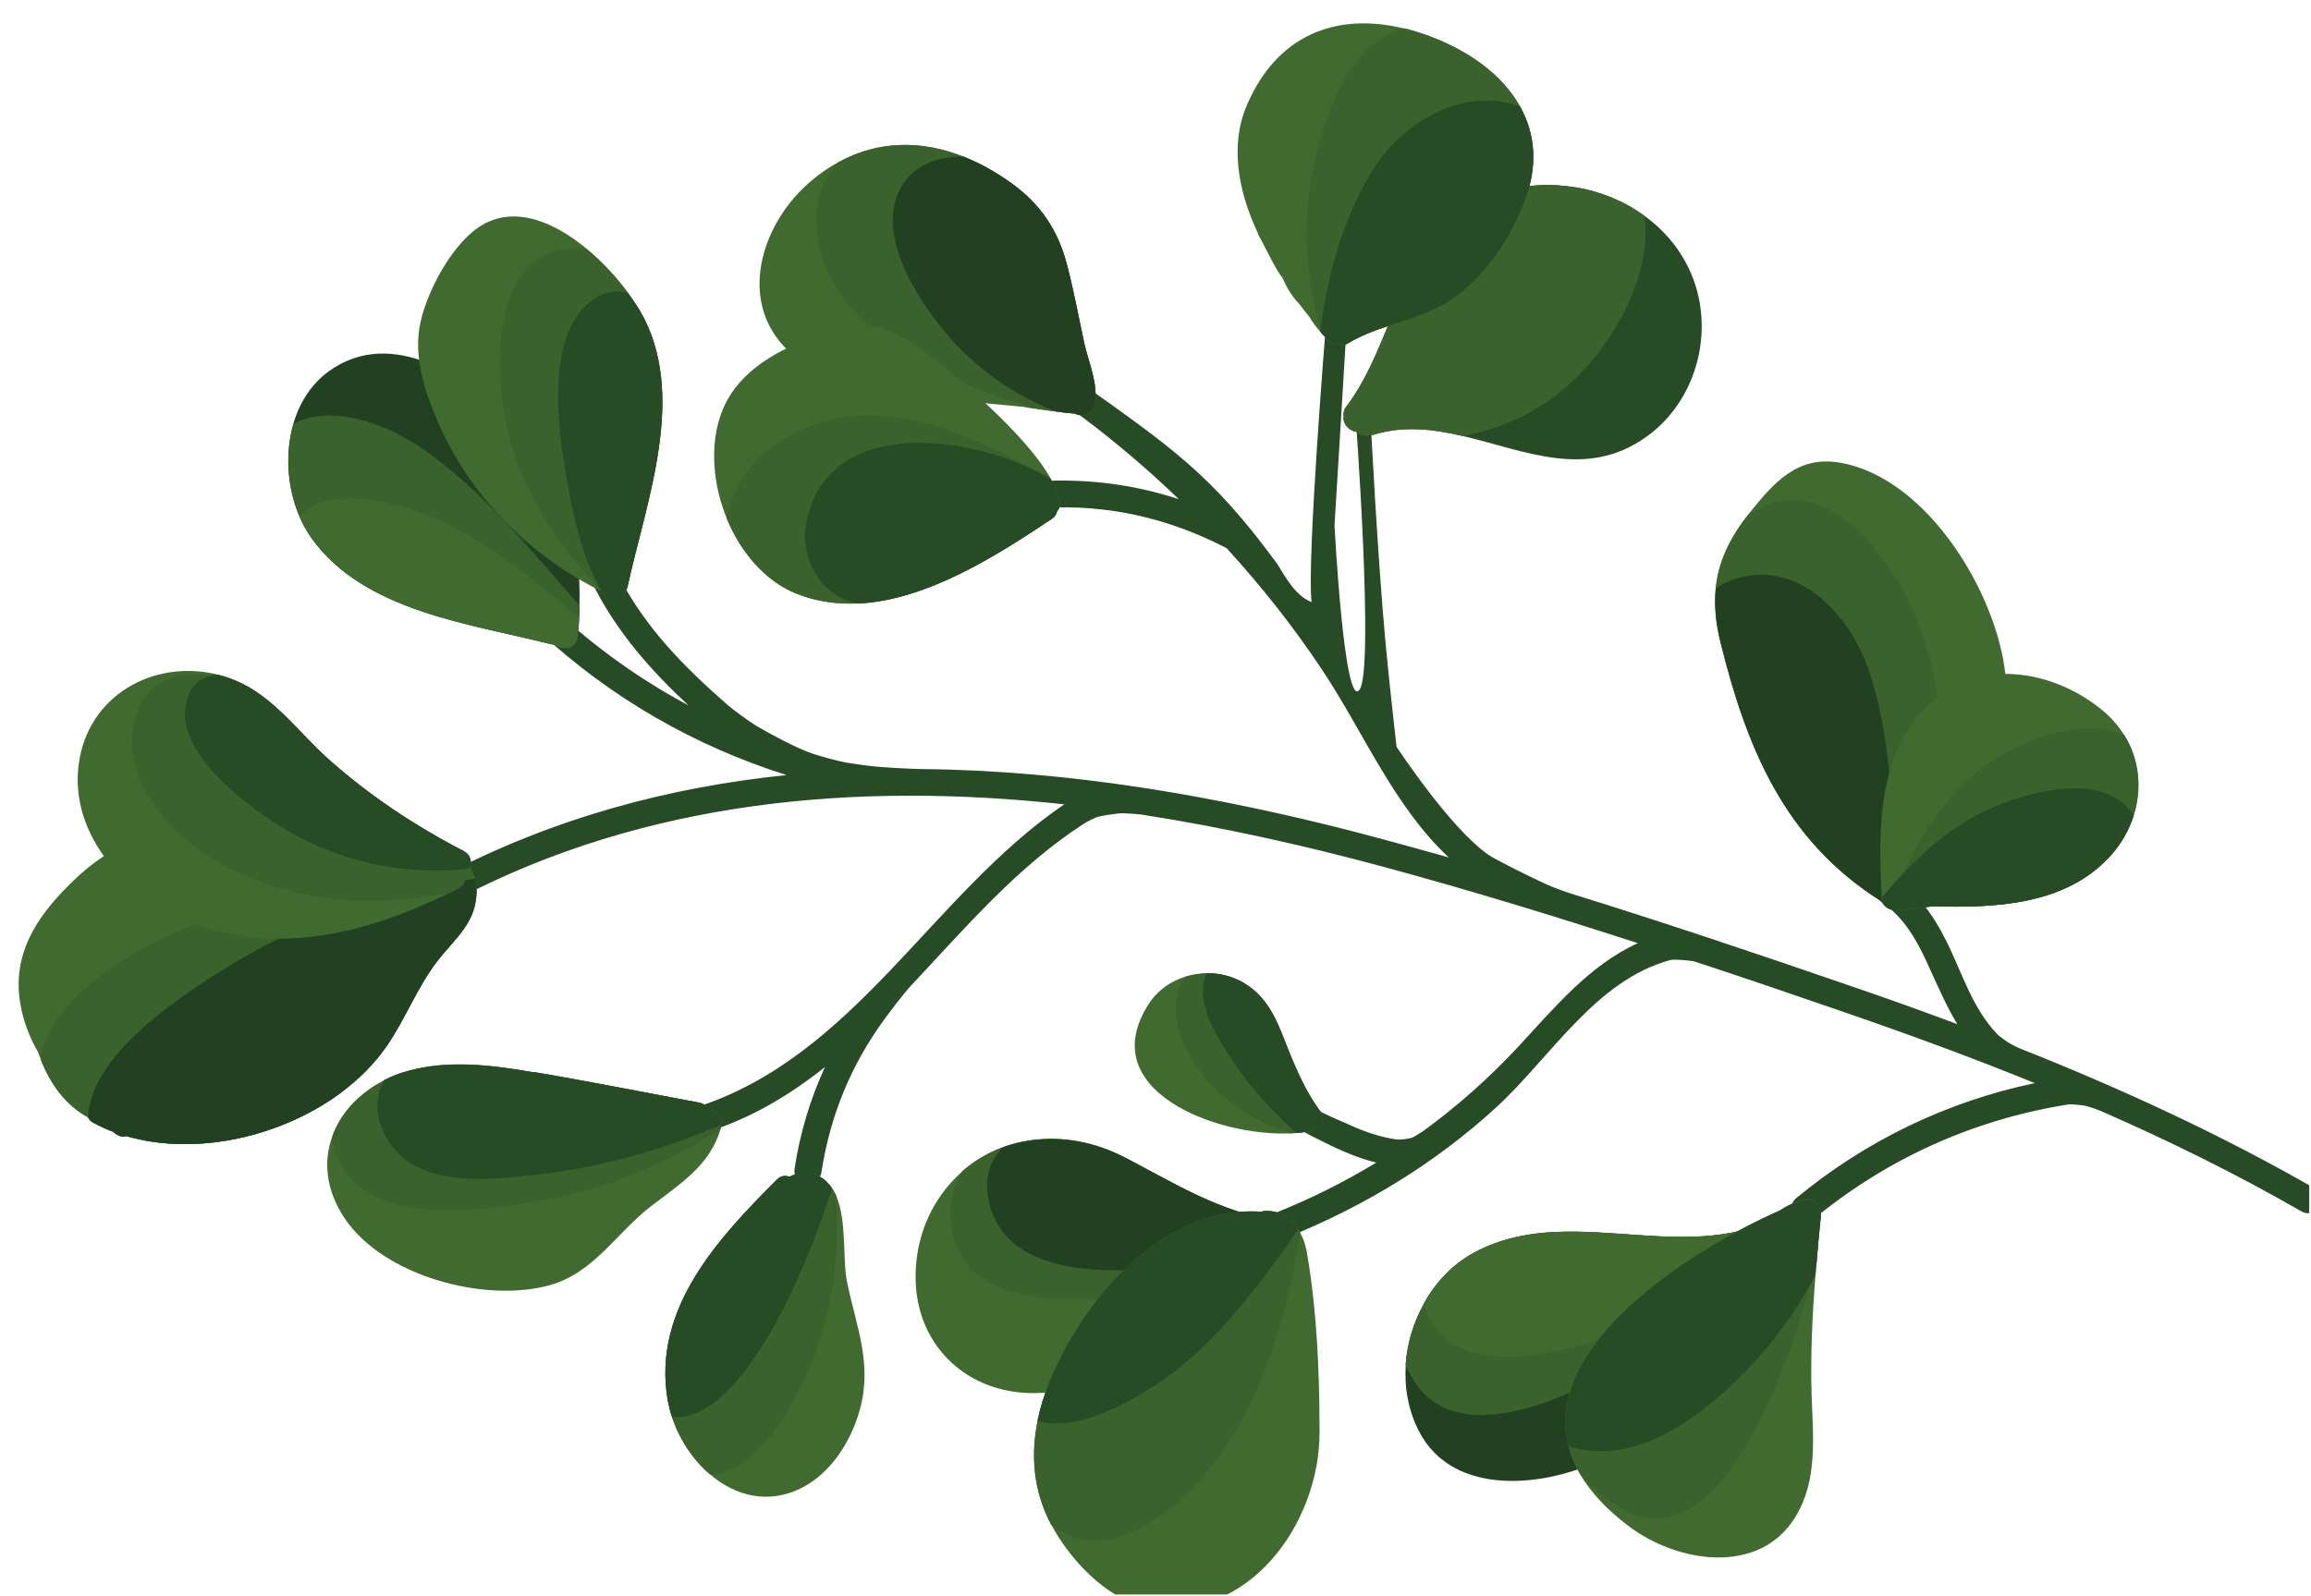 <svg width="165" height="114" viewBox="0 0 165 114" fill="none"
  xmlns="http://www.w3.org/2000/svg">
  <g clip-path="url(#clip0_121_4)">
    <path d="M96.13 23.576L94.662 23.261C94.662 23.261 93.289 40.174 93.645 42.995C92.382 42.556 91.493 40.694 91.186 40.269C86.469 33.803 83.555 31.913 77.046 27.25C76.028 26.526 74.884 28.055 75.902 28.78C78.831 30.871 81.59 33.171 84.168 35.651C80.969 34.602 77.626 34.166 74.204 34.366C72.968 34.435 73.298 36.34 74.52 36.269C79.068 36.015 83.394 36.996 87.456 39.087C87.495 39.105 87.534 39.123 87.572 39.141C90.046 41.85 92.338 44.739 94.382 47.814C97.327 52.23 99.524 57.605 103.441 61.237C101.316 60.637 99.177 60.048 97.048 59.488C86.914 56.853 76.305 55.022 65.826 54.925C65.18 54.916 62.963 54.815 62.017 54.69C61.564 54.636 61.085 54.566 60.66 54.502C60.021 54.413 58.444 53.999 57.705 53.71C56.731 53.34 55.246 52.56 54.138 51.919C53.462 51.53 52.248 50.608 52.001 50.391C48.918 47.704 46.057 44.828 44.172 41.128C43.611 40.028 41.845 40.786 42.418 41.901C44.102 45.201 46.495 47.901 49.154 50.377C45.739 48.55 42.546 46.279 39.652 43.588C38.741 42.742 37.609 44.286 38.508 45.117C43.633 49.858 49.583 53.274 56.158 55.353C47.767 56.214 39.562 58.413 31.871 62.431C30.786 63.002 31.575 64.773 32.674 64.191C46.132 57.149 61.116 55.832 75.987 57.442C66.519 63.882 61.026 75.491 49.651 79.1C48.479 79.472 49.282 81.232 50.454 80.86C53.677 79.845 56.414 78.181 58.9 76.206C57.854 78.486 57.117 80.909 56.731 83.468C56.55 84.696 58.472 84.909 58.651 83.695C59.273 79.647 60.784 75.999 63.203 72.713C63.345 72.516 64.504 70.961 65.065 70.369C68.934 66.248 72.638 61.893 77.382 58.828C77.57 58.703 78.198 58.374 78.433 58.322C78.82 58.233 79.356 58.148 79.833 58.098C80.23 58.05 81.259 58.145 81.486 58.172C87.332 59.078 93.136 60.381 98.795 61.91C104.875 63.554 110.919 65.41 116.94 67.357C113.47 68.934 110.983 71.97 108.354 74.801C106.29 77.014 104.045 79.004 101.622 80.772C101.52 80.841 101.043 81.147 100.859 81.232C100.577 81.347 99.868 81.41 99.697 81.377C98.5 81.195 97.405 80.824 96.285 80.302C95.344 79.869 93.441 79.214 92.961 78.245C92.401 77.131 90.636 77.889 91.207 79.017C91.878 80.359 93.237 80.922 94.533 81.572C95.739 82.184 96.967 82.706 98.256 83.032C95.981 84.415 93.589 85.609 91.082 86.615C89.942 87.071 90.73 88.843 91.886 88.375C97.392 86.166 102.477 83.075 106.847 79.067C110.726 75.497 113.927 69.995 119.273 68.559C119.509 68.493 120.728 68.583 121.054 68.689C124.618 69.862 128.164 71.073 131.709 72.298C136.271 73.871 140.809 75.535 145.278 77.352C138.999 78.678 133.218 81.458 128.243 85.57C127.298 86.358 128.505 87.87 129.464 87.083C134.732 82.738 140.891 79.962 147.644 78.88C147.823 78.848 148.291 78.89 148.705 78.939C149.011 78.975 149.792 79.255 149.999 79.347C154.88 81.481 159.658 83.832 164.295 86.501C165.365 87.124 166.522 85.596 165.439 84.971C158.623 81.051 151.499 77.765 144.212 74.876C144.082 74.821 143.889 74.731 143.684 74.626C143.338 74.451 142.724 73.989 142.627 73.884C140.797 72.003 140.079 69.42 138.925 67.136C138.466 66.222 137.926 65.313 137.265 64.523C136.361 63.476 134.908 62.781 134.223 61.572C133.619 60.494 131.853 61.252 132.469 62.345C133.141 63.552 134.043 64.088 135.057 64.987C136.305 66.101 137.057 67.573 137.727 69.062C138.376 70.481 138.975 71.868 139.748 73.141C137.317 72.236 134.884 71.357 132.42 70.516C125.721 68.207 118.991 65.934 112.203 63.83C111.902 63.741 110.834 63.359 110.384 63.145C109.044 62.53 106.773 61.389 106.294 61.064C103.558 59.196 99.71 53.331 99.71 53.331C99.71 53.331 99.204 48.891 98.936 46.041C98.354 39.839 97.867 30.131 97.867 30.131L96.755 29.241C96.755 29.241 98.149 47.909 97.056 49.274C95.963 50.638 95.281 37.526 95.281 37.526" fill="#274B25"/>
    <path d="M38.077 76.558C42.03 77.226 45.971 78.014 49.918 78.749C50.262 78.817 50.497 79.019 50.633 79.276C51.207 79.331 51.506 79.836 51.482 80.33C51.472 80.423 51.464 80.503 51.454 80.596C51.454 80.596 51.453 80.609 51.452 80.622C50.665 83.268 48.533 84.56 46.45 86.167C43.999 88.066 42.396 90.91 39.241 91.786C34.627 93.067 27.401 91.153 24.616 87.024C23.248 84.983 23.072 82.894 23.743 81.107C24.362 79.435 25.695 78.035 27.461 77.143C27.989 76.87 28.566 76.642 29.176 76.486C32.066 75.686 35.17 76.08 38.101 76.588L38.077 76.558Z" fill="#406A2F"/>
    <path d="M38.077 76.558C42.03 77.226 45.971 78.014 49.918 78.749C50.262 78.817 50.497 79.019 50.633 79.276C51.207 79.331 51.506 79.836 51.482 80.33C51.472 80.423 51.464 80.503 51.454 80.596C51.454 80.596 51.453 80.609 51.452 80.622C47.184 83.38 42.399 85.272 37.302 85.999C33.578 86.512 27.084 87.302 24.57 83.555C24.008 82.723 23.756 81.901 23.743 81.107C24.362 79.435 25.695 78.035 27.461 77.143C27.989 76.87 28.566 76.642 29.176 76.486C32.066 75.686 35.17 76.08 38.101 76.588L38.077 76.558Z" fill="#3B622C"/>
    <path d="M38.077 76.558C42.03 77.226 45.971 78.014 49.918 78.749C50.262 78.817 50.497 79.019 50.633 79.276C51.207 79.331 51.506 79.836 51.482 80.33C47.229 82.164 42.739 83.42 38.098 83.918C34.603 84.297 29.496 84.862 27.497 81.095C26.729 79.648 26.806 78.247 27.435 77.126C27.963 76.853 28.54 76.626 29.15 76.47C32.04 75.67 35.145 76.064 38.075 76.572L38.077 76.558Z" fill="#274B25"/>
    <path d="M59.048 84.434C59.182 84.571 59.303 84.706 59.408 84.866C59.514 85.013 59.591 85.183 59.682 85.355C60.483 87.128 60.139 89.933 60.481 91.585C61.15 94.779 62.296 97.398 61.388 100.688C60.77 102.884 59.405 105.112 57.334 106.21C54.907 107.494 52.504 106.848 50.694 105.291C49.466 104.247 48.511 102.778 47.996 101.226C47.863 100.821 47.759 100.393 47.68 99.981C46.57 93.486 51.291 88.431 55.491 84.242C55.776 83.967 56.089 83.937 56.361 84.049C57.227 83.641 58.19 83.594 59.061 84.436L59.048 84.434Z" fill="#406A2F"/>
    <path d="M59.048 84.434C59.182 84.571 59.303 84.706 59.408 84.866C59.514 85.013 59.591 85.183 59.682 85.355C60.052 90.125 59.261 94.891 57.091 99.173C55.851 101.631 53.646 105.197 50.68 105.29C49.452 104.245 48.497 102.776 47.983 101.225C47.849 100.82 47.745 100.391 47.666 99.979C46.557 93.484 51.278 88.43 55.477 84.24C55.762 83.965 56.076 83.935 56.348 84.048C57.213 83.64 58.177 83.593 59.048 84.434Z" fill="#3B622C"/>
    <path d="M59.048 84.434C59.182 84.571 59.303 84.706 59.408 84.866C58.249 88.636 53.463 101.618 47.984 101.212C47.851 100.807 47.746 100.378 47.668 99.966C46.558 93.471 51.279 88.416 55.479 84.227C55.764 83.952 56.077 83.922 56.349 84.035C57.215 83.627 58.178 83.579 59.049 84.421L59.048 84.434Z" fill="#274B25"/>
    <path d="M68.8 11.192C69.968 11.652 71.129 12.299 72.259 13.117C74.293 14.593 75.532 16.445 76.162 18.842C76.657 20.713 77.01 22.648 77.421 24.549C77.717 25.86 78.439 27.489 78.152 28.825C78.001 29.505 77.357 29.858 76.716 29.528C76.676 29.523 76.622 29.53 76.568 29.524C76.167 29.489 75.767 29.442 75.355 29.38C75.101 29.35 74.848 29.32 74.596 29.277C74.463 29.261 74.329 29.245 74.209 29.231C73.836 29.187 73.463 29.143 73.107 29.061C72.84 29.029 72.584 29.026 72.318 28.981C69.642 28.759 66.976 28.43 64.314 27.941C61.598 27.445 58.293 27.028 56.21 24.983C52.644 21.487 54.375 16.106 57.605 13.198C58.321 12.544 59.064 12.014 59.822 11.607C62.672 10.024 65.78 9.989 68.8 11.192Z" fill="#406A2F"/>
    <path d="M68.8 11.192C69.968 11.652 71.129 12.299 72.259 13.117C74.293 14.593 75.532 16.445 76.162 18.842C76.657 20.713 77.01 22.648 77.421 24.549C77.717 25.86 78.439 27.489 78.152 28.825C78.001 29.505 77.357 29.858 76.716 29.528C76.676 29.523 76.622 29.53 76.568 29.524C76.167 29.489 75.767 29.442 75.355 29.38C75.101 29.35 74.848 29.32 74.596 29.277C74.463 29.261 74.329 29.245 74.209 29.231C69.516 27.884 64.774 26.102 61.327 22.62C58.443 19.715 56.922 14.849 59.822 11.607C62.672 10.024 65.78 9.989 68.8 11.192Z" fill="#3B622C"/>
    <path d="M68.8 11.192C69.968 11.652 71.129 12.299 72.259 13.117C74.293 14.593 75.532 16.445 76.162 18.842C76.657 20.713 77.01 22.648 77.421 24.549C77.717 25.86 78.439 27.489 78.152 28.825C78.001 29.505 77.357 29.858 76.716 29.528C76.676 29.523 76.622 29.53 76.568 29.524C76.167 29.489 75.767 29.442 75.355 29.38C72.333 28.191 69.627 26.287 67.477 23.723C65.302 21.13 62.22 16.214 64.609 12.952C65.537 11.679 67.102 11.166 68.788 11.177L68.8 11.192Z" fill="#224120"/>
    <path d="M88.825 70.217C90.162 70.993 90.918 72.303 91.475 73.699C92.312 75.785 92.993 77.678 94.369 79.518C94.725 79.99 94.319 80.519 93.884 80.549C93.805 80.66 93.687 80.754 93.508 80.786C93.219 80.846 92.891 80.888 92.564 80.916C92.414 80.925 92.265 80.935 92.102 80.942C86.881 81.171 78.044 77.872 82.018 71.695C82.645 70.722 83.59 70.068 84.635 69.749C85.123 69.605 85.631 69.517 86.145 69.511C87.064 69.499 87.985 69.728 88.812 70.215L88.825 70.217Z" fill="#406A2F"/>
    <path d="M88.825 70.217C90.162 70.993 90.918 72.303 91.475 73.699C92.312 75.785 92.993 77.678 94.369 79.518C94.725 79.99 94.319 80.519 93.884 80.549C93.805 80.66 93.687 80.754 93.508 80.786C93.219 80.846 92.891 80.888 92.564 80.916C92.414 80.925 92.265 80.935 92.102 80.942C90.34 80.358 88.678 79.464 87.351 78.327C85.492 76.725 83.598 73.896 83.983 71.35C84.077 70.703 84.322 70.168 84.648 69.751C85.135 69.607 85.644 69.519 86.158 69.513C87.077 69.501 87.998 69.73 88.825 70.217Z" fill="#3B622C"/>
    <path d="M88.825 70.217C90.162 70.993 90.918 72.303 91.475 73.699C92.312 75.785 92.993 77.678 94.369 79.518C94.725 79.99 94.319 80.519 93.884 80.549C93.805 80.66 93.687 80.754 93.508 80.786C93.219 80.846 92.891 80.888 92.564 80.916C90.832 79.382 89.282 77.669 87.996 75.745C86.887 74.07 85.242 71.579 86.159 69.499C87.078 69.487 87.999 69.717 88.826 70.204L88.825 70.217Z" fill="#274B25"/>
    <path d="M30.057 60.009C31.344 60.228 32.495 60.713 33.209 61.509C33.537 61.857 33.778 62.275 33.904 62.746C34.073 63.33 34.07 64.014 33.866 64.809C33.467 66.32 32.166 67.414 31.246 68.608C29.781 70.502 28.954 72.754 27.604 74.716C27.602 74.729 27.586 74.754 27.571 74.766C26.732 75.969 25.661 77.051 24.418 77.978C24.416 77.991 24.389 78.002 24.374 78.013C20.132 81.177 14.019 82.59 9.027 81.14C8.804 81.208 8.55 81.178 8.273 80.984C8.197 80.935 8.136 80.874 8.074 80.826C7.593 80.648 7.129 80.433 6.682 80.192C6.476 80.087 6.355 79.952 6.29 79.796C4.743 78.969 3.639 77.509 2.922 75.693C2.912 75.665 2.9 75.65 2.902 75.623C2.837 75.468 2.774 75.299 2.71 75.131C2.036 73.95 1.561 72.672 1.385 71.242C0.971 67.675 2.987 65.026 5.425 62.723C12.052 56.471 21.776 58.641 30.079 60.052L30.057 60.009Z" fill="#406A2F"/>
    <path d="M33.209 61.509C33.537 61.857 33.778 62.275 33.904 62.746C34.073 63.33 34.07 64.014 33.866 64.809C33.467 66.32 32.166 67.414 31.246 68.608C29.781 70.502 28.954 72.754 27.604 74.716C26.618 75.889 25.56 76.985 24.418 77.978C24.416 77.991 24.389 78.002 24.374 78.013C20.132 81.177 14.019 82.59 9.027 81.14C8.804 81.208 8.55 81.178 8.273 80.984C8.197 80.935 8.136 80.874 8.074 80.826C7.593 80.648 7.129 80.433 6.682 80.192C6.476 80.087 6.355 79.952 6.29 79.796C4.743 78.969 3.639 77.509 2.922 75.693C2.912 75.665 2.9 75.65 2.902 75.623C3.468 71.85 7.985 68.772 11.252 67.198C18.142 63.877 25.445 61.397 33.233 61.539L33.209 61.509Z" fill="#3B622C"/>
    <path d="M33.904 62.746C34.073 63.33 34.07 64.014 33.866 64.809C33.467 66.32 32.166 67.414 31.246 68.608C29.781 70.502 28.954 72.754 27.604 74.716C27.602 74.729 27.586 74.754 27.571 74.766C26.732 75.969 25.661 77.051 24.418 77.978C24.416 77.991 24.389 78.002 24.374 78.013C20.132 81.177 14.019 82.59 9.027 81.14C8.804 81.208 8.55 81.178 8.273 80.984C8.197 80.935 8.136 80.874 8.074 80.826C7.593 80.648 7.129 80.433 6.682 80.192C6.476 80.087 6.355 79.952 6.29 79.796C6.424 75.502 12.456 71.476 15.35 69.603C20.947 65.995 27.298 63.711 33.917 62.748L33.904 62.746Z" fill="#224120"/>
    <path d="M15.582 48.188C15.885 48.264 16.186 48.353 16.485 48.469C16.744 48.567 17.003 48.678 17.247 48.801C19.714 50.005 21.423 52.396 23.436 54.204C26.365 56.819 29.624 58.977 33.108 60.785C33.583 61.029 33.707 61.527 33.555 61.952C33.479 62.158 33.339 62.343 33.138 62.453C33.263 62.817 33.181 63.21 32.739 63.44C32.581 63.529 32.425 63.604 32.269 63.68C26.576 66.511 20.045 68.317 13.772 65.938C9.187 64.201 4.948 59.767 5.619 54.596C6.249 49.676 10.978 47.026 15.596 48.189L15.582 48.188Z" fill="#406A2F"/>
    <path d="M15.061 48.261C15.793 48.361 16.53 48.555 17.247 48.801C19.714 50.005 21.423 52.396 23.436 54.204C26.365 56.82 29.623 58.978 33.108 60.786C33.582 61.03 33.706 61.528 33.554 61.953C33.479 62.159 33.338 62.344 33.138 62.454C33.262 62.818 33.181 63.211 32.739 63.441C32.581 63.53 32.425 63.605 32.268 63.681C26.821 64.93 20.997 64.47 15.955 61.793C12.219 59.807 8.097 55.292 9.837 50.745C10.724 48.433 12.828 47.93 15.06 48.274L15.061 48.261Z" fill="#3B622C"/>
    <path d="M15.582 48.188C15.885 48.264 16.186 48.353 16.485 48.469C16.744 48.567 17.003 48.678 17.247 48.801C19.714 50.005 21.423 52.396 23.436 54.204C26.365 56.819 29.624 58.977 33.108 60.785C33.583 61.029 33.707 61.527 33.555 61.952C33.426 62.017 33.286 62.069 33.122 62.09C28.435 62.503 23.742 61.424 19.73 58.842C17.3 57.279 12.619 53.732 13.266 50.345C13.506 49.071 14.191 48.453 15.061 48.261C15.226 48.227 15.406 48.194 15.582 48.188Z" fill="#274B25"/>
    <path d="M36.88 30.204C40.387 33.491 41.485 38.535 41.374 43.261C41.373 43.53 41.358 43.81 41.343 44.077C41.322 44.544 41.287 45.01 41.241 45.461C41.16 46.244 40.327 46.467 39.715 46.113C39.663 46.094 39.613 46.061 39.562 46.028C39.482 46.019 39.416 46.011 39.336 46.001C33.589 44.53 25.997 43.673 22.247 38.436C21.917 37.968 21.632 37.464 21.392 36.912C20.508 34.888 20.321 32.395 20.947 30.254C21.385 28.762 22.211 27.436 23.466 26.524C28.019 23.222 33.457 27.02 36.852 30.214L36.88 30.204Z" fill="#224120"/>
    <path d="M29.348 31.515C33.975 34.412 37.763 39.156 41.387 43.263C41.386 43.531 41.371 43.811 41.357 44.078C41.335 44.546 41.301 45.011 41.254 45.462C41.173 46.245 40.34 46.469 39.729 46.115C39.677 46.095 39.626 46.062 39.576 46.029C39.496 46.02 39.429 46.012 39.349 46.003C33.602 44.531 26.011 43.674 22.26 38.438C21.931 37.969 21.645 37.466 21.405 36.914C20.521 34.889 20.334 32.397 20.961 30.255C23.431 28.95 26.961 30.052 29.333 31.527L29.348 31.515Z" fill="#3B622C"/>
    <path d="M31.421 37.171C34.668 38.669 37.547 40.983 40.36 43.276C40.5 43.359 40.623 43.468 40.733 43.588C40.944 43.761 41.144 43.919 41.355 44.091C41.334 44.559 41.299 45.025 41.253 45.475C41.172 46.258 40.339 46.482 39.727 46.128C39.675 46.108 39.625 46.075 39.574 46.042C39.494 46.033 39.428 46.025 39.347 46.016C33.601 44.544 26.009 43.687 22.259 38.451C21.929 37.982 21.644 37.479 21.404 36.927C23.398 34.356 29.062 36.1 31.42 37.184L31.421 37.171Z" fill="#406A2F"/>
    <path d="M41.916 17.802C43.059 18.756 44.065 19.869 44.834 20.913C45.153 21.353 45.433 21.776 45.676 22.167C49.153 28.096 46.127 35.808 44.812 41.868C44.637 42.64 43.768 42.819 43.26 42.517C43.145 42.45 43.047 42.358 42.978 42.242C42.978 42.242 42.964 42.241 42.951 42.239C37.792 39.656 33.581 35.479 31.271 30.145C30.301 27.909 29.48 25.408 30.029 22.976C30.552 20.661 32.36 17.277 34.443 16.059C36.842 14.665 39.643 15.895 41.93 17.804L41.916 17.802Z" fill="#406A2F"/>
    <path d="M41.916 17.802C43.059 18.756 44.065 19.869 44.834 20.913C45.153 21.353 45.433 21.776 45.676 22.167C49.153 28.096 46.127 35.808 44.812 41.868C44.637 42.64 43.768 42.819 43.26 42.517C43.161 42.425 43.076 42.335 42.978 42.242C42.978 42.242 42.954 42.213 42.942 42.198C39.166 38.247 36.346 33.672 35.813 28.131C35.483 24.668 35.632 18.925 39.87 17.882C40.617 17.702 41.307 17.69 41.956 17.807L41.916 17.802Z" fill="#3B622C"/>
    <path d="M44.833 20.926C45.151 21.366 45.432 21.789 45.675 22.18C49.151 28.109 46.126 35.821 44.81 41.882C44.636 42.653 43.767 42.833 43.258 42.531C43.144 42.464 43.045 42.371 42.976 42.256C42.976 42.256 42.963 42.254 42.95 42.253C42.936 42.251 42.951 42.239 42.939 42.224C41.397 39.518 40.772 36.168 40.296 33.198C39.775 29.888 39.168 24.405 41.838 21.821C42.828 20.863 43.902 20.655 44.859 20.929L44.833 20.926Z" fill="#274B25"/>
    <path d="M66.997 25.882C68.044 26.717 73.255 31.012 74.985 34.13C74.985 34.13 74.983 34.143 74.995 34.158C75.224 34.56 75.386 34.942 75.471 35.301C75.73 35.668 75.768 36.209 75.466 36.523C75.432 36.72 75.318 36.908 75.087 37.055C71.288 39.587 66.21 42.88 61.22 43.096C59.755 43.165 58.278 42.963 56.852 42.392C54.623 41.497 52.867 39.423 51.876 36.997C50.693 34.078 50.603 30.644 52.136 28.22C53.701 25.747 56.678 24.501 59.349 23.608C62.522 22.56 64.476 23.892 66.982 25.893L66.997 25.882Z" fill="#406A2F"/>
    <path d="M74.985 34.13C74.985 34.13 74.983 34.143 74.995 34.158C75.224 34.56 75.386 34.942 75.471 35.301C75.73 35.668 75.768 36.209 75.466 36.523C75.432 36.72 75.318 36.908 75.087 37.055C71.288 39.587 66.21 42.88 61.22 43.096C59.755 43.165 58.278 42.963 56.852 42.392C54.623 41.497 52.867 39.423 51.876 36.997C51.877 36.984 51.88 36.957 51.881 36.944C52.736 32.722 56.845 30.066 60.957 29.719C66.036 29.299 70.578 31.837 74.97 34.141L74.985 34.13Z" fill="#3B622C"/>
    <path d="M74.994 34.171C75.222 34.574 75.385 34.955 75.47 35.314C75.729 35.681 75.767 36.222 75.465 36.536C75.431 36.733 75.317 36.921 75.086 37.068C71.287 39.6 66.208 42.893 61.219 43.109C58.6 42.585 57.046 39.864 57.589 37.229C59.169 29.521 69.687 31.06 74.993 34.184L74.994 34.171Z" fill="#274B25"/>
    <path d="M80.444 82.733C84.041 84.621 86.981 86.472 91.038 87.18C91.662 87.281 92.072 87.893 91.834 88.496C91.828 88.549 91.797 88.586 91.778 88.637C91.686 88.881 91.6 89.059 91.505 89.195C91.531 89.467 91.448 89.739 91.142 89.958C90.908 90.132 90.661 90.304 90.426 90.491C85.638 94.101 80.045 99.495 73.768 99.492C69.098 99.491 65.525 96.195 65.376 91.505C65.277 88.419 66.531 85.56 68.713 83.656C69.558 82.924 70.523 82.339 71.603 81.943C72.207 81.719 72.831 81.552 73.503 81.456C75.916 81.097 78.294 81.593 80.444 82.733Z" fill="#406A2F"/>
    <path d="M80.444 82.733C84.041 84.621 86.981 86.472 91.038 87.18C91.662 87.281 92.072 87.893 91.834 88.496C91.828 88.549 91.797 88.586 91.778 88.637C91.686 88.881 91.6 89.059 91.505 89.195C91.531 89.467 91.448 89.739 91.142 89.958C90.908 90.132 90.661 90.304 90.426 90.491C86.609 91.893 82.612 92.683 78.501 92.761C74.632 92.841 69.229 92.874 68.038 88.209C67.615 86.561 67.915 84.972 68.7 83.641C69.545 82.909 70.51 82.325 71.591 81.929C72.194 81.705 72.819 81.537 73.49 81.442C75.903 81.082 78.281 81.578 80.431 82.719L80.444 82.733Z" fill="#3B622C"/>
    <path d="M80.444 82.733C84.041 84.621 86.981 86.472 91.038 87.18C91.662 87.281 92.072 87.893 91.834 88.496C91.828 88.549 91.797 88.586 91.778 88.637C86.295 90.365 71.905 93.499 70.545 85.511C70.282 84.003 70.745 82.795 71.588 81.955C72.191 81.731 72.816 81.563 73.487 81.468C75.9 81.109 78.279 81.605 80.428 82.745L80.444 82.733Z" fill="#224120"/>
    <path d="M92.688 87.806C92.746 87.893 92.804 87.981 92.848 88.08C93.064 88.468 93.207 88.914 93.295 89.368C94.239 94.729 94.203 100.552 94.213 102.285C94.231 108.759 89.149 115.999 81.789 114.726C79.032 114.239 76.338 111.316 75.063 108.896C75.04 108.853 75.018 108.81 74.995 108.767C73.781 106.409 73.594 103.916 74.089 101.477C74.263 100.585 74.543 99.705 74.889 98.833C77.275 92.872 82.942 86.103 90.011 86.536C91.182 86.312 92.121 86.893 92.701 87.807L92.688 87.806Z" fill="#406A2F"/>
    <path d="M92.688 87.806C92.746 87.893 92.804 87.981 92.848 88.08C91.851 93.936 90.235 99.895 86.546 104.628C84.025 107.861 79.053 112.08 75.05 108.895C75.027 108.852 75.004 108.809 74.982 108.766C73.768 106.407 73.581 103.914 74.076 101.476C74.249 100.583 74.529 99.703 74.876 98.831C77.261 92.87 82.929 86.102 89.998 86.534C91.169 86.31 92.107 86.891 92.688 87.806Z" fill="#3B622C"/>
    <path d="M92.688 87.806C92.688 87.806 92.653 87.882 92.622 87.919C89.698 92.044 86.644 96.248 82.334 99.028C80.396 100.276 76.732 102.286 74.076 101.476C74.249 100.583 74.529 99.703 74.876 98.831C77.261 92.87 82.929 86.102 89.998 86.534C91.169 86.31 92.107 86.891 92.688 87.806Z" fill="#274B25"/>
    <path d="M131.438 33.055C137.652 34.179 142.579 42.401 143.181 48.191C143.545 51.712 142.374 55.078 140.724 58.105C140.008 59.417 139.107 61.472 137.863 62.923C137.079 63.85 136.131 64.53 135.016 64.613C134.976 64.609 134.949 64.606 134.909 64.601C134.598 64.604 134.369 64.47 134.187 64.274C127.374 59.937 124.691 53.377 122.826 45.839C122.483 44.456 122.372 43.181 122.496 41.987C122.682 40.183 123.433 38.54 124.712 36.879C124.773 36.805 124.836 36.719 124.898 36.645C126.678 34.439 128.35 32.502 131.411 33.052L131.438 33.055Z" fill="#406A2F"/>
    <path d="M136.34 43.073C137.583 45.677 138.325 48.544 138.488 51.409C138.699 55.234 137.652 58.964 137.878 62.776C137.873 62.83 137.867 62.883 137.875 62.937C137.091 63.865 136.143 64.545 135.028 64.628C134.988 64.623 134.961 64.62 134.921 64.615C134.61 64.619 134.381 64.484 134.199 64.288C127.386 59.952 124.703 53.392 122.838 45.854C122.495 44.471 122.384 43.196 122.508 42.002C122.694 40.198 123.445 38.555 124.723 36.893C129.617 33.175 134.33 38.888 136.327 43.071L136.34 43.073Z" fill="#3B622C"/>
    <path d="M133.313 47.548C135.057 52.346 135.018 57.941 135.58 62.948C135.666 63.683 135.377 64.253 134.934 64.617C134.624 64.621 134.395 64.486 134.212 64.29C127.399 59.954 124.717 53.393 122.851 45.856C122.508 44.472 122.397 43.197 122.521 42.004C122.97 41.708 123.482 41.459 124.08 41.288C128.419 40.056 131.958 43.817 133.311 47.562L133.313 47.548Z" fill="#224120"/>
    <path d="M150.15 50.76C150.77 51.29 151.277 51.873 151.67 52.511C152.745 54.249 152.935 56.326 152.332 58.241C152.01 59.264 151.463 60.247 150.685 61.108C147.499 64.638 142.496 64.853 137.987 64.723C137.152 64.839 136.305 64.94 135.447 65.013C135.242 65.029 134.992 64.973 134.8 64.87C134.544 64.732 134.352 64.508 134.342 64.211C134.345 64.185 134.349 64.145 134.351 64.118C134.087 59.106 134.018 53.257 138.275 49.813C141.778 47.005 146.834 47.978 150.162 50.775L150.15 50.76Z" fill="#406A2F"/>
    <path d="M151.683 52.512C152.758 54.251 152.948 56.327 152.345 58.243C152.023 59.266 151.476 60.248 150.699 61.11C147.512 64.64 142.509 64.854 138.001 64.724C137.165 64.84 136.318 64.942 135.46 65.015C135.256 65.031 135.005 64.975 134.813 64.871C135.129 64.036 135.472 63.204 135.852 62.403C137.381 59.106 139.448 56.088 142.595 54.11C144.774 52.756 149.028 51.165 151.696 52.514L151.683 52.512Z" fill="#3B622C"/>
    <path d="M151.461 57.266C151.859 57.595 152.149 57.924 152.332 58.241C152.01 59.264 151.463 60.247 150.685 61.108C147.499 64.638 142.496 64.853 137.987 64.723C137.152 64.839 136.305 64.94 135.447 65.013C135.242 65.029 134.992 64.973 134.8 64.87C134.544 64.732 134.352 64.508 134.342 64.211C134.345 64.185 134.349 64.145 134.351 64.118C134.831 63.531 135.335 62.959 135.851 62.416C137.656 60.495 139.72 58.805 142.154 57.723C144.56 56.651 149.107 55.363 151.473 57.281L151.461 57.266Z" fill="#274B25"/>
    <path d="M127.371 88.011C127.682 88.263 127.832 88.643 127.544 89.079C127.368 89.34 127.206 89.603 127.044 89.866C126.93 90.054 126.801 90.253 126.674 90.44C123.356 95.633 120.179 101.286 114.496 104.159C110.52 106.186 103.78 107.014 101.307 102.21C100.543 100.724 100.256 99.065 100.37 97.441C100.473 95.922 100.941 94.407 101.685 93.085C102.532 91.547 103.773 90.257 105.301 89.444C111.789 85.968 119.486 90.114 126.15 87.29C126.785 87.016 127.278 87.477 127.384 88.013L127.371 88.011Z" fill="#224120"/>
    <path d="M127.371 88.011C127.682 88.263 127.832 88.643 127.544 89.079C127.368 89.34 127.206 89.603 127.044 89.866C126.633 90.18 126.149 90.552 125.578 90.981C119.276 95.795 104.081 106.714 100.357 97.439C100.46 95.921 100.927 94.405 101.671 93.083C102.519 91.545 103.759 90.255 105.288 89.442C111.776 85.966 119.473 90.112 126.136 87.288C126.772 87.014 127.264 87.475 127.371 88.011Z" fill="#3B622C"/>
    <path d="M127.371 88.011C127.682 88.263 127.832 88.643 127.544 89.079C127.368 89.34 127.206 89.603 127.044 89.866C126.93 90.054 126.801 90.253 126.674 90.44C126.317 90.626 125.947 90.81 125.578 90.981C121.48 93.021 117.234 94.788 112.837 96.054C109.54 97.007 103.631 98.014 101.907 93.809C101.798 93.555 101.729 93.305 101.673 93.07C102.52 91.532 103.761 90.242 105.289 89.429C111.777 85.953 119.474 90.099 126.137 87.275C126.773 87.001 127.265 87.462 127.372 87.998L127.371 88.011Z" fill="#406A2F"/>
    <path d="M130.016 86.712C129.896 87.879 129.788 89.048 129.694 90.219C129.667 90.484 129.639 90.749 129.625 91.016C129.394 93.902 129.257 96.786 129.347 99.697C129.449 102.622 129.788 105.737 128.183 108.34C125.601 112.546 119.729 111.637 116.215 108.94C114.651 107.748 113.549 106.53 112.837 105.319C112.423 104.625 112.156 103.949 111.97 103.269C110.188 96.225 120.126 89.545 127.116 86.437C127.61 86.092 128.147 85.86 128.884 85.652C129.497 85.469 130.059 86.167 130.002 86.724L130.016 86.712Z" fill="#406A2F"/>
    <path d="M130.016 86.712C129.896 87.879 129.788 89.048 129.694 90.219C129.581 90.662 129.452 91.117 129.322 91.585C126.933 100.07 121.817 112.851 114.52 106.927C113.86 106.393 113.308 105.857 112.839 105.305C112.424 104.612 112.157 103.936 111.971 103.256C110.189 96.211 120.127 89.531 127.116 86.424C127.611 86.079 128.148 85.847 128.885 85.639C129.498 85.456 130.06 86.154 130.002 86.711L130.016 86.712Z" fill="#3B622C"/>
    <path d="M130.016 86.712C129.896 87.879 129.788 89.048 129.694 90.219C129.667 90.484 129.639 90.749 129.625 91.016C129.524 91.206 129.422 91.409 129.321 91.598C128.121 93.806 126.641 95.846 124.856 97.703C121.848 100.812 117.29 104.556 112.559 103.446C112.348 103.394 112.151 103.344 111.968 103.282C110.186 96.238 120.124 89.558 127.114 86.45C127.608 86.106 128.145 85.874 128.882 85.666C129.495 85.483 130.057 86.18 130 86.737L130.016 86.712Z" fill="#274B25"/>
    <path d="M112.503 13.377C114.268 13.666 115.978 14.365 117.421 15.422C118.475 16.191 119.402 17.146 120.093 18.288C122.731 22.534 121.534 28.367 117.527 31.21C113.243 34.262 108.87 32.174 104.455 31.142C102.359 30.653 100.267 30.392 98.164 31.017C98.052 31.057 97.929 31.07 97.835 31.058C97.723 31.099 97.626 31.128 97.531 31.13C97.368 31.138 97.21 31.105 97.069 31.035C97.005 31.001 96.954 30.968 96.905 30.922C96.881 30.892 96.844 30.861 96.806 30.829C96.276 30.74 95.842 30.232 95.934 29.733C95.904 29.501 95.942 29.264 96.082 29.092C99.72 24.326 99.795 17.219 105.726 14.295C107.803 13.265 110.193 12.997 112.488 13.389L112.503 13.377Z" fill="#274B25"/>
    <path d="M112.503 13.377C114.268 13.666 115.978 14.365 117.421 15.422C118.064 20.425 114.125 26.391 110.138 28.914C108.39 30.023 106.465 30.762 104.468 31.144C102.372 30.655 100.28 30.394 98.177 31.018C98.065 31.059 97.942 31.071 97.849 31.06C97.737 31.1 97.639 31.129 97.544 31.131C97.385 31.112 97.239 31.082 97.082 31.036C97.018 31.002 96.967 30.969 96.918 30.923C96.894 30.893 96.857 30.862 96.82 30.831C96.289 30.741 95.856 30.234 95.948 29.734C95.918 29.503 95.956 29.265 96.095 29.094C99.734 24.328 99.808 17.221 105.739 14.296C107.816 13.267 110.206 12.998 112.501 13.391L112.503 13.377Z" fill="#3B622C"/>
    <path d="M112.503 13.377C113.546 18.038 110.588 21.959 107.323 25.078C104.328 27.932 100.903 30.239 96.918 30.923C96.894 30.893 96.857 30.862 96.82 30.831C96.289 30.741 95.856 30.234 95.948 29.734C95.918 29.503 95.956 29.265 96.095 29.094C99.734 24.328 99.808 17.221 105.739 14.296C107.816 13.267 110.206 12.998 112.501 13.391L112.503 13.377Z" fill="#3B622C"/>
    <path d="M100.278 2.03C100.766 2.141 101.261 2.307 101.77 2.475C104.726 3.522 107.244 5.283 108.528 7.61C109.587 9.508 109.838 11.78 108.855 14.362C107.906 16.881 106.321 19.285 104.216 20.97C101.788 22.912 98.797 22.988 96.222 24.523C95.704 24.838 95.063 24.507 94.696 24.141C94.572 24.033 94.475 23.927 94.366 23.807C94.33 23.762 94.293 23.731 94.257 23.686C93.955 23.342 93.695 22.989 93.477 22.614C93.225 22.316 92.999 22.021 92.774 21.712C92.749 21.696 92.723 21.679 92.713 21.651C92.201 21.121 91.86 20.503 91.575 19.865C91.099 19.245 90.736 18.45 90.374 17.776C90.295 17.62 90.217 17.463 90.127 17.291C90.059 17.162 89.992 17.033 89.911 16.903C89.855 16.789 89.811 16.69 89.781 16.592C88.389 13.608 87.809 10.344 89.019 7.52C91.154 2.536 95.353 0.83 100.29 2.045L100.278 2.03Z" fill="#406A2F"/>
    <path d="M100.278 2.03C100.766 2.141 101.261 2.307 101.77 2.475C104.726 3.522 107.244 5.283 108.528 7.61C109.587 9.508 109.838 11.78 108.855 14.362C107.906 16.881 106.321 19.285 104.216 20.97C101.788 22.912 98.797 22.988 96.222 24.523C95.704 24.838 95.063 24.507 94.696 24.141C94.572 24.033 94.475 23.927 94.366 23.807C94.336 23.709 94.305 23.612 94.276 23.501C93.151 19.635 92.976 15.587 93.845 11.621C94.643 8.091 96.323 3.066 100.279 2.017L100.278 2.03Z" fill="#3B622C"/>
    <path d="M108.307 7.531C108.385 7.553 108.464 7.576 108.528 7.61C109.587 9.508 109.838 11.78 108.855 14.362C107.906 16.881 106.321 19.285 104.216 20.97C101.788 22.912 98.797 22.988 96.222 24.523C95.704 24.838 95.063 24.507 94.696 24.141C94.572 24.033 94.475 23.927 94.366 23.807C94.33 23.762 94.293 23.731 94.257 23.686C94.263 23.634 94.269 23.567 94.275 23.514C94.823 19.39 96.012 15.207 98.225 11.817C100.261 8.714 104.459 6.23 108.307 7.531Z" fill="#274B25"/>
  </g>
  <defs>
    <clipPath id="clip0_121_4">
      <rect width="113.204" height="164.542" fill="white" transform="translate(0.331 113.873) rotate(-90)"/>
    </clipPath>
  </defs>
</svg>
